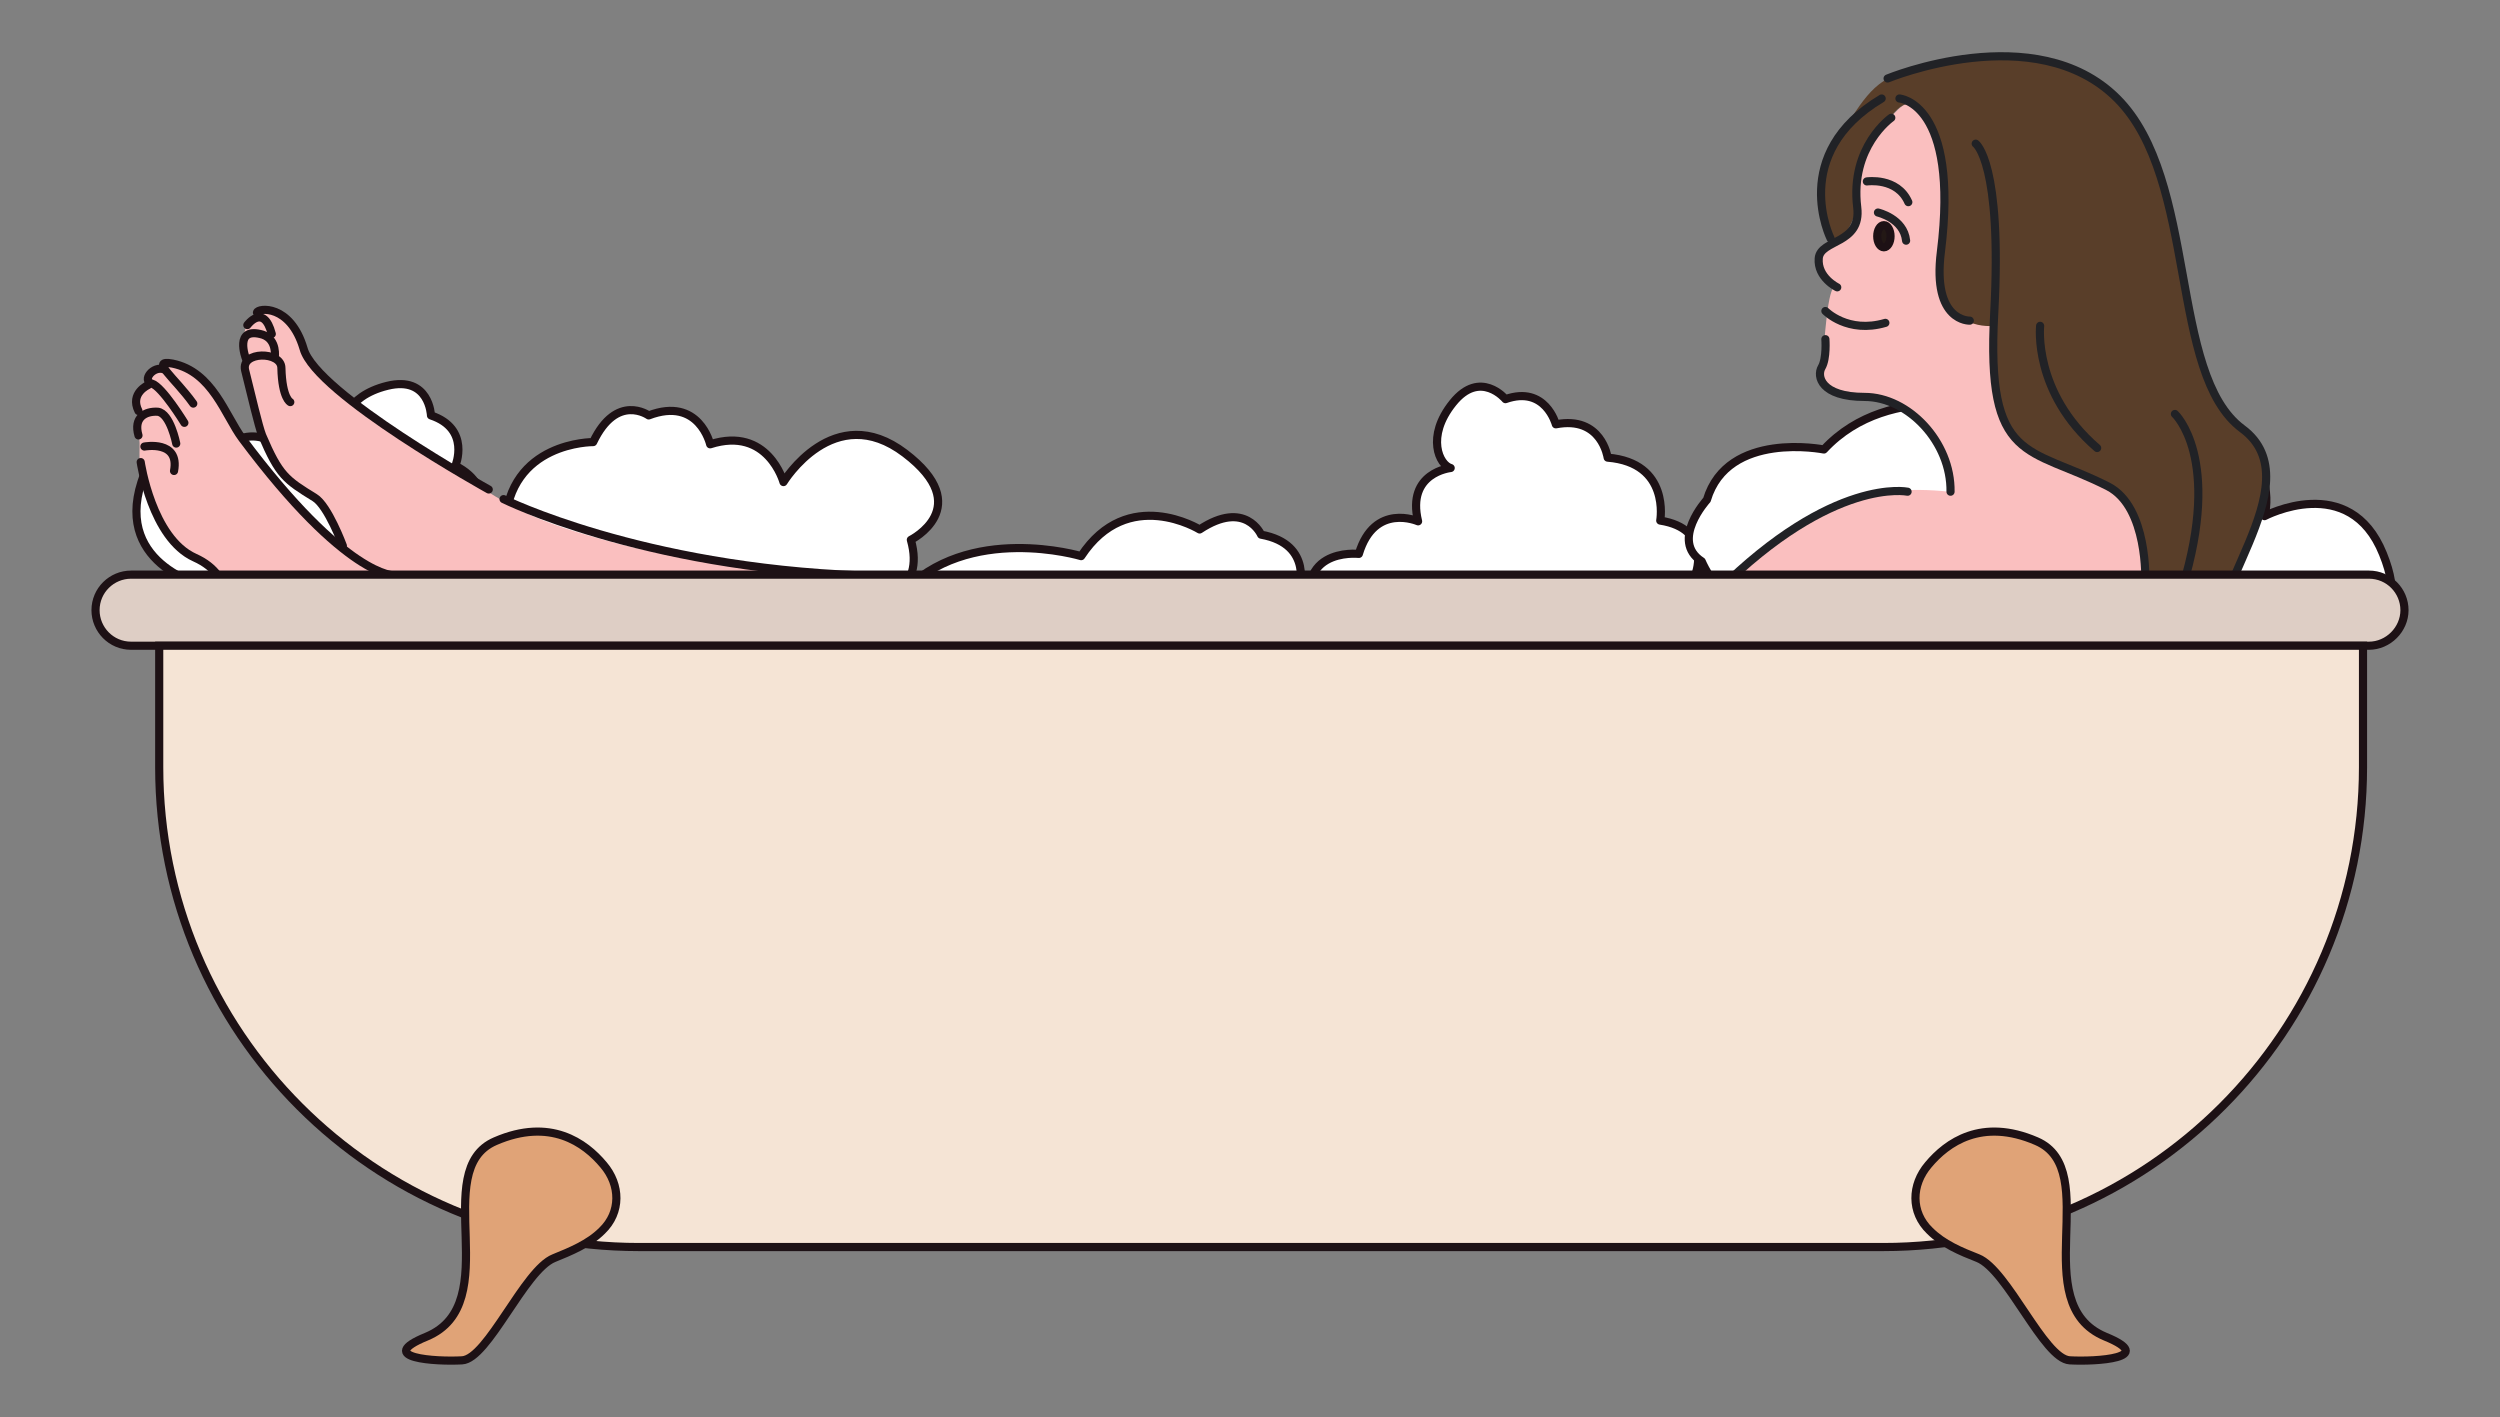 <?xml version="1.0" encoding="utf-8"?>
<!-- Generator: Adobe Illustrator 24.3.0, SVG Export Plug-In . SVG Version: 6.00 Build 0)  -->
<svg version="1.1" id="圖層_1" xmlns="http://www.w3.org/2000/svg" xmlns:xlink="http://www.w3.org/1999/xlink" x="0px" y="0px"
	 viewBox="0 0 337.6 191.4" style="enable-background:new 0 0 337.6 191.4;" xml:space="preserve">
<rect x="0" y="0" width="337.6" height="191.4" fill="#808080" stroke="none"/>
<style type="text/css">
	.st0{fill:#7D7F91;}
	.st1{fill:none;stroke:#575A6D;stroke-width:1.3;stroke-miterlimit:10;}
	.st2{fill:#F7F0EA;stroke:#575A6D;stroke-width:3;stroke-miterlimit:10;}
	.st3{opacity:0.4;fill:url(#SVGID_1_);}
	.st4{opacity:0.4;fill:url(#SVGID_2_);}
	.st5{fill:#FA5560;stroke:#FA5560;stroke-width:15;stroke-linecap:round;stroke-linejoin:round;stroke-miterlimit:10;}
	.st6{fill:#FEE48B;}
	.st7{fill:#FA5560;stroke:#FA5560;stroke-width:21.357;stroke-linecap:round;stroke-linejoin:round;stroke-miterlimit:10;}
	.st8{clip-path:url(#SVGID_4_);}
	.st9{fill:#E2C179;}
	.st10{clip-path:url(#SVGID_6_);}
	.st11{clip-path:url(#SVGID_8_);}
	.st12{clip-path:url(#SVGID_10_);}
	.st13{clip-path:url(#SVGID_12_);}
	.st14{clip-path:url(#SVGID_14_);}
	.st15{clip-path:url(#SVGID_16_);}
	.st16{fill:#FA5560;stroke:#E4463B;stroke-width:23.046;stroke-linecap:round;stroke-linejoin:round;stroke-miterlimit:10;}
	.st17{clip-path:url(#SVGID_18_);}
	.st18{clip-path:url(#SVGID_20_);}
	.st19{clip-path:url(#SVGID_22_);}
	.st20{clip-path:url(#SVGID_24_);}
	.st21{clip-path:url(#SVGID_26_);}
	.st22{clip-path:url(#SVGID_28_);}
	.st23{clip-path:url(#SVGID_30_);}
	.st24{fill:none;stroke:#575A6D;stroke-width:1.3;stroke-linecap:round;stroke-linejoin:round;stroke-miterlimit:10;}
	.st25{fill:none;stroke:#575A6D;stroke-width:1.618;stroke-miterlimit:10;}
	.st26{fill:none;stroke:#575A6D;stroke-width:2;stroke-miterlimit:10;}
	.st27{fill:#575A6D;}
	.st28{fill:#575A6D;stroke:#575A6D;stroke-width:1.3;stroke-linecap:round;stroke-linejoin:round;stroke-miterlimit:10;}
	.st29{fill:none;}
	.st30{clip-path:url(#SVGID_32_);}
	.st31{fill:none;stroke:#575A6D;stroke-width:1.634;stroke-miterlimit:10;}
	.st32{fill:#694C52;}
	.st33{clip-path:url(#SVGID_34_);}
	.st34{fill:none;stroke:#575A6D;stroke-width:0.7;stroke-linecap:round;stroke-linejoin:round;stroke-miterlimit:10;}
	.st35{fill:#FFFFFF;}
	.st36{fill:#E2E2E2;}
	.st37{fill:#F1C080;}
	.st38{fill:#F29B9A;}
	.st39{fill:none;stroke:#1D1115;stroke-width:1.3;stroke-linecap:round;stroke-linejoin:round;stroke-miterlimit:10;}
	.st40{fill:#F29B9A;stroke:#1D1115;stroke-width:1.3;stroke-linecap:round;stroke-linejoin:round;stroke-miterlimit:10;}
	.st41{fill:#82827E;stroke:#1D1115;stroke-width:1.3;stroke-linecap:round;stroke-linejoin:round;stroke-miterlimit:10;}
	.st42{fill:#232326;}
	.st43{fill:#C1B680;stroke:#575A6D;stroke-width:1.3;stroke-miterlimit:10;}
	.st44{fill:#FFE8D9;}
	.st45{fill:#DBD8D5;}
	.st46{fill:#F7F0EA;}
	.st47{fill:#313C36;}
	.st48{fill:#FBFBFD;}
	.st49{fill:#AF8C7E;}
	.st50{fill:#231815;stroke:#1D1115;stroke-width:2;stroke-linecap:round;stroke-linejoin:round;stroke-miterlimit:10;}
	.st51{fill:#ADA49E;}
	.st52{fill:#EDE3DD;}
	.st53{fill:#3B4941;}
	.st54{fill:#1D1115;}
	.st55{fill:#EAEAEA;stroke:#1D1115;stroke-width:0.521;stroke-linecap:round;stroke-linejoin:round;stroke-miterlimit:10;}
	.st56{fill:#4C4C4C;stroke:#1D1115;stroke-width:0.372;stroke-miterlimit:10;}
	.st57{fill:#C1C1C1;stroke:#1D1115;stroke-width:0.521;stroke-miterlimit:10;}
	.st58{fill:none;stroke:#1D1115;stroke-width:1.3;stroke-linecap:round;stroke-miterlimit:10;}
	.st59{fill:#FFE8D9;stroke:#1D1115;stroke-width:1.3;stroke-linecap:round;stroke-linejoin:round;stroke-miterlimit:10;}
	.st60{fill:#912424;}
	.st61{fill:#8F3E38;stroke:#1D1115;stroke-width:1.312;stroke-miterlimit:10;}
	.st62{clip-path:url(#SVGID_36_);fill:none;stroke:#575A6D;stroke-width:1.3;stroke-miterlimit:10;}
	.st63{clip-path:url(#SVGID_36_);fill:#7D7F91;}
	.st64{opacity:0.4;clip-path:url(#SVGID_36_);fill:url(#SVGID_37_);}
	
		.st65{clip-path:url(#SVGID_36_);fill:none;stroke:#575A6D;stroke-width:1.3;stroke-linecap:round;stroke-linejoin:round;stroke-miterlimit:10;}
	.st66{clip-path:url(#SVGID_36_);}
	
		.st67{clip-path:url(#SVGID_36_);fill:none;stroke:#1D1115;stroke-width:1.3;stroke-linecap:round;stroke-linejoin:round;stroke-miterlimit:10;}
	.st68{clip-path:url(#SVGID_36_);fill:none;}
	.st69{clip-path:url(#SVGID_36_);fill:none;stroke:#575A6D;stroke-width:1.634;stroke-miterlimit:10;}
	
		.st70{clip-path:url(#SVGID_36_);fill:#575A6D;stroke:#575A6D;stroke-width:1.3;stroke-linecap:round;stroke-linejoin:round;stroke-miterlimit:10;}
	.st71{fill:#FAC0BF;}
	.st72{fill:none;stroke:#1D1115;stroke-width:2;stroke-linecap:round;stroke-linejoin:round;stroke-miterlimit:10;}
	.st73{fill:#8E563B;}
	.st74{fill:#EC9898;stroke:#1D1115;stroke-width:2;stroke-linecap:round;stroke-linejoin:round;stroke-miterlimit:10;}
	.st75{fill:#F7F0EA;stroke:#1D1115;stroke-width:2;stroke-linecap:round;stroke-linejoin:round;stroke-miterlimit:10;}
	.st76{clip-path:url(#SVGID_36_);fill:#C1B680;stroke:#575A6D;stroke-width:1.3;stroke-miterlimit:10;}
	.st77{fill:#F7F7F7;stroke:#1D1115;stroke-width:2.183;stroke-linecap:round;stroke-linejoin:round;stroke-miterlimit:10;}
	.st78{fill:#FFFFFF;stroke:#1D1115;stroke-width:2.183;stroke-linecap:round;stroke-linejoin:round;stroke-miterlimit:10;}
	.st79{fill:none;stroke:#1D1115;stroke-width:2.779;stroke-linecap:round;stroke-linejoin:round;stroke-miterlimit:10;}
	.st80{fill:#8F3E38;stroke:#1D1115;stroke-width:2.183;stroke-miterlimit:10;}
	
		.st81{clip-path:url(#SVGID_36_);fill:none;stroke:#232326;stroke-width:1.3;stroke-linecap:round;stroke-linejoin:round;stroke-miterlimit:10;}
	.st82{fill:#606372;}
	.st83{fill:#575A6D;stroke:#575A6D;stroke-width:0.69;stroke-miterlimit:10;}
	.st84{fill:none;stroke:#575A6D;stroke-width:5;stroke-miterlimit:10;}
	.st85{clip-path:url(#SVGID_39_);}
	.st86{fill:#B24242;}
	.st87{clip-path:url(#SVGID_41_);}
	.st88{clip-path:url(#SVGID_43_);}
	.st89{clip-path:url(#SVGID_45_);}
	.st90{clip-path:url(#SVGID_47_);}
	.st91{clip-path:url(#SVGID_49_);}
	.st92{clip-path:url(#SVGID_51_);}
	.st93{clip-path:url(#SVGID_53_);}
	.st94{clip-path:url(#SVGID_55_);}
	.st95{clip-path:url(#SVGID_57_);}
	.st96{clip-path:url(#SVGID_59_);}
	.st97{fill:none;stroke:#575A6D;stroke-linecap:round;stroke-linejoin:round;stroke-miterlimit:10;}
	.st98{fill:none;stroke:#575A6D;stroke-width:1.634;stroke-linecap:round;stroke-linejoin:round;stroke-miterlimit:10;}
	.st99{fill:none;stroke:#575A6D;stroke-width:0.571;stroke-miterlimit:10;}
	.st100{fill:none;stroke:#575A6D;stroke-width:0.307;stroke-linecap:round;stroke-linejoin:round;stroke-miterlimit:10;}
	.st101{fill:none;stroke:#232326;stroke-width:1.3;stroke-linecap:round;stroke-linejoin:round;stroke-miterlimit:10;}
	.st102{fill:none;stroke:#575A6D;stroke-width:1.7;stroke-linecap:round;stroke-linejoin:round;stroke-miterlimit:10;}
	.st103{fill:none;stroke:#575A6D;stroke-width:1.798;stroke-miterlimit:10;}
	.st104{fill:none;stroke:#575A6D;stroke-width:1.798;stroke-linecap:round;stroke-linejoin:round;stroke-miterlimit:10;}
	.st105{fill:none;stroke:#575A6D;stroke-width:1.402;stroke-linecap:round;stroke-linejoin:round;stroke-miterlimit:10;}
	.st106{fill:none;stroke:#575A6D;stroke-width:1.4;stroke-linecap:round;stroke-linejoin:round;stroke-miterlimit:10;}
	.st107{fill:#948962;}
	.st108{fill:#99B4C9;}
	.st109{fill:#FFBC57;}
	.st110{fill:#FD8B8A;}
	.st111{fill:#F8EFEA;}
	.st112{fill:#E8AE56;}
	.st113{fill:#E7B383;}
	.st114{fill:#FFE6D0;}
	
		.st115{clip-path:url(#SVGID_101_);fill:none;stroke:#575A6D;stroke-width:1.299;stroke-linecap:round;stroke-linejoin:round;stroke-miterlimit:10;}
	
		.st116{clip-path:url(#SVGID_101_);fill:none;stroke:#575A6D;stroke-width:0.999;stroke-linecap:round;stroke-linejoin:round;stroke-miterlimit:10;}
	
		.st117{clip-path:url(#SVGID_103_);fill:none;stroke:#575A6D;stroke-width:1.299;stroke-linecap:round;stroke-linejoin:round;stroke-miterlimit:10;}
	
		.st118{clip-path:url(#SVGID_103_);fill:none;stroke:#575A6D;stroke-width:0.999;stroke-linecap:round;stroke-linejoin:round;stroke-miterlimit:10;}
	
		.st119{clip-path:url(#SVGID_105_);fill:none;stroke:#575A6D;stroke-width:1.299;stroke-linecap:round;stroke-linejoin:round;stroke-miterlimit:10;}
	
		.st120{clip-path:url(#SVGID_105_);fill:none;stroke:#575A6D;stroke-width:0.999;stroke-linecap:round;stroke-linejoin:round;stroke-miterlimit:10;}
	
		.st121{clip-path:url(#SVGID_107_);fill:none;stroke:#575A6D;stroke-width:1.299;stroke-linecap:round;stroke-linejoin:round;stroke-miterlimit:10;}
	
		.st122{clip-path:url(#SVGID_107_);fill:none;stroke:#575A6D;stroke-width:0.999;stroke-linecap:round;stroke-linejoin:round;stroke-miterlimit:10;}
	
		.st123{clip-path:url(#SVGID_109_);fill:none;stroke:#575A6D;stroke-width:1.299;stroke-linecap:round;stroke-linejoin:round;stroke-miterlimit:10;}
	
		.st124{clip-path:url(#SVGID_109_);fill:none;stroke:#575A6D;stroke-width:0.999;stroke-linecap:round;stroke-linejoin:round;stroke-miterlimit:10;}
	.st125{fill:none;stroke:#575A6D;stroke-width:0.999;stroke-linecap:round;stroke-linejoin:round;stroke-miterlimit:10;}
	.st126{fill:#828397;}
	.st127{fill:none;stroke:#575A6D;stroke-width:0.5;stroke-linecap:round;stroke-linejoin:round;stroke-miterlimit:10;}
	.st128{fill:none;stroke:#575A6D;stroke-width:0.404;stroke-miterlimit:10;}
	.st129{fill:none;stroke:#575A6D;stroke-width:0.404;stroke-linecap:round;stroke-linejoin:round;stroke-miterlimit:10;}
	.st130{fill:#F7F0EA;stroke:#575A6D;stroke-width:2.031;stroke-miterlimit:10;}
	.st131{fill:#7D7F91;stroke:#575A6D;stroke-width:2.6;stroke-linecap:round;stroke-linejoin:round;stroke-miterlimit:10;}
	.st132{fill:none;stroke:#575A6D;stroke-width:1.938;stroke-miterlimit:10;}
	.st133{clip-path:url(#SVGID_151_);}
	.st134{clip-path:url(#SVGID_153_);}
	.st135{clip-path:url(#SVGID_155_);}
	.st136{clip-path:url(#SVGID_157_);}
	.st137{fill:#E27960;}
	.st138{fill:#575A6D;stroke:#575A6D;stroke-width:1.264;stroke-miterlimit:10;}
	.st139{fill:none;stroke:#575A6D;stroke-width:1.264;stroke-miterlimit:10;}
	.st140{fill:#F7F0EA;stroke:#575A6D;stroke-width:2.613;stroke-miterlimit:10;}
	.st141{fill:none;stroke:#575A6D;stroke-width:8;stroke-miterlimit:10;}
	.st142{clip-path:url(#SVGID_159_);}
	.st143{clip-path:url(#SVGID_161_);}
	.st144{clip-path:url(#SVGID_163_);}
	.st145{clip-path:url(#SVGID_165_);}
	.st146{fill:none;stroke:#575A6D;stroke-width:2.493;stroke-miterlimit:10;}
	.st147{fill:#FDD485;}
	.st148{fill:#FBD0C6;}
	.st149{fill:#866359;}
	.st150{fill:none;stroke:#212226;stroke-width:1.984;stroke-linecap:round;stroke-linejoin:round;stroke-miterlimit:10;}
	.st151{fill:#EB9485;stroke:#212226;stroke-width:1.984;stroke-linecap:round;stroke-linejoin:round;stroke-miterlimit:10;}
	.st152{fill:#212226;stroke:#212226;stroke-width:1.984;stroke-linecap:round;stroke-linejoin:round;stroke-miterlimit:10;}
	.st153{clip-path:url(#SVGID_167_);}
	.st154{clip-path:url(#SVGID_169_);}
	.st155{clip-path:url(#SVGID_171_);}
	.st156{clip-path:url(#SVGID_173_);}
	.st157{fill:#53B777;}
	.st158{fill:#FBD3CC;}
	.st159{fill:#885E4D;}
	.st160{fill:none;stroke:#212226;stroke-width:1.176;stroke-linecap:round;stroke-linejoin:round;stroke-miterlimit:10;}
	.st161{fill:none;stroke:#212226;stroke-width:1.759;stroke-linecap:round;stroke-linejoin:round;stroke-miterlimit:10;}
	.st162{clip-path:url(#SVGID_175_);}
	.st163{clip-path:url(#SVGID_177_);}
	.st164{clip-path:url(#SVGID_179_);}
	.st165{clip-path:url(#SVGID_181_);}
	.st166{fill:#231815;stroke:#1D1115;stroke-width:2.032;stroke-linecap:round;stroke-linejoin:round;stroke-miterlimit:10;}
	.st167{fill:#C79E93;}
	.st168{fill:#FFDBA5;}
	.st169{fill:#C89F96;}
	.st170{fill:none;stroke:#1D1115;stroke-width:2.155;stroke-linecap:round;stroke-linejoin:round;stroke-miterlimit:10;}
	.st171{fill:#1D1115;stroke:#1D1115;stroke-width:2.155;stroke-linecap:round;stroke-linejoin:round;stroke-miterlimit:10;}
	.st172{fill:#7D7F91;stroke:#575A6D;stroke-width:1.611;stroke-linecap:round;stroke-linejoin:round;stroke-miterlimit:10;}
	.st173{clip-path:url(#SVGID_183_);}
	.st174{fill:#E27960;stroke:#575A6D;stroke-width:3;stroke-miterlimit:10;}
	.st175{fill:#575A6D;stroke:#575A6D;stroke-width:0.824;stroke-miterlimit:10;}
	.st176{fill:none;stroke:#575A6D;stroke-width:0.824;stroke-miterlimit:10;}
	.st177{fill:none;stroke:#212226;stroke-width:0.987;stroke-linecap:round;stroke-linejoin:round;stroke-miterlimit:10;}
	.st178{fill:#EB9485;stroke:#212226;stroke-width:0.987;stroke-linecap:round;stroke-linejoin:round;stroke-miterlimit:10;}
	.st179{fill:#212226;stroke:#212226;stroke-width:0.987;stroke-linecap:round;stroke-linejoin:round;stroke-miterlimit:10;}
	.st180{clip-path:url(#SVGID_185_);}
	.st181{clip-path:url(#SVGID_187_);}
	.st182{fill:#231815;stroke:#1D1115;stroke-width:1.18;stroke-linecap:round;stroke-linejoin:round;stroke-miterlimit:10;}
	.st183{fill:none;stroke:#212226;stroke-width:0.674;stroke-linecap:round;stroke-linejoin:round;stroke-miterlimit:10;}
	.st184{fill:none;stroke:#212226;stroke-width:1.008;stroke-linecap:round;stroke-linejoin:round;stroke-miterlimit:10;}
	.st185{fill:none;stroke:#1D1115;stroke-width:1.221;stroke-linecap:round;stroke-linejoin:round;stroke-miterlimit:10;}
	.st186{fill:#1D1115;stroke:#1D1115;stroke-width:1.221;stroke-linecap:round;stroke-linejoin:round;stroke-miterlimit:10;}
	.st187{fill:#63632C;}
	.st188{fill:#006358;}
	.st189{fill:#A3703C;}
	.st190{fill:#BCEE3B;}
	.st191{clip-path:url(#SVGID_189_);fill:#7A5233;}
	.st192{clip-path:url(#SVGID_189_);}
	.st193{fill:#54453C;}
	.st194{fill:#37312D;}
	.st195{fill:#0D474B;}
	.st196{fill:#00714B;}
	.st197{fill:#88E02C;}
	.st198{fill:#00A664;}
	.st199{fill:#55C117;}
	.st200{fill:none;stroke:#000000;stroke-width:1.3;stroke-miterlimit:10;}
	.st201{fill:#202345;}
	.st202{fill:#FABFBF;}
	.st203{fill:#FFFFFF;stroke:#1D1115;stroke-width:1.3;stroke-linecap:round;stroke-linejoin:round;stroke-miterlimit:10;}
	.st204{fill:#593E29;}
	.st205{fill:none;stroke:#212226;stroke-width:1.3;stroke-linecap:round;stroke-linejoin:round;stroke-miterlimit:10;}
	.st206{fill:#231815;stroke:#1D1115;stroke-width:1.3;stroke-linecap:round;stroke-linejoin:round;stroke-miterlimit:10;}
	.st207{fill:#DECEC5;stroke:#1D1115;stroke-width:2.253;stroke-miterlimit:10;}
	.st208{fill:#F5E4D5;stroke:#1D1115;stroke-width:2.253;stroke-miterlimit:10;}
	.st209{fill:#E0A377;stroke:#1D1115;stroke-width:2.253;stroke-miterlimit:10;}
	.st210{fill:#DECEC5;stroke:#1D1115;stroke-width:1.3;stroke-miterlimit:10;}
	.st211{fill:#F5E4D5;stroke:#1D1115;stroke-width:1.3;stroke-miterlimit:10;}
	.st212{fill:#E0A377;stroke:#1D1115;stroke-width:1.3;stroke-miterlimit:10;}
	.st213{fill:#FFFFFF;stroke:#1D1115;stroke-width:1.1;stroke-linecap:round;stroke-linejoin:round;stroke-miterlimit:10;}
	.st214{fill:none;stroke:#212226;stroke-width:1.1;stroke-linecap:round;stroke-linejoin:round;stroke-miterlimit:10;}
	.st215{fill:#231815;stroke:#1D1115;stroke-width:1.1;stroke-linecap:round;stroke-linejoin:round;stroke-miterlimit:10;}
	.st216{fill:none;stroke:#1D1115;stroke-width:1.1;stroke-linecap:round;stroke-linejoin:round;stroke-miterlimit:10;}
	.st217{fill:#DECEC5;stroke:#1D1115;stroke-width:1.1;stroke-miterlimit:10;}
	.st218{fill:#F5E4D5;stroke:#1D1115;stroke-width:1.1;stroke-miterlimit:10;}
	.st219{fill:#E0A377;stroke:#1D1115;stroke-width:1.1;stroke-miterlimit:10;}
</style>
<g>
	<path class="st213" d="M229,77.4c0,0,2.2-6-4.8-7.1c0,0,1.4-7.8-7.1-8.5c0,0-0.8-5.7-7-4.5c0,0-1.4-5.3-6.8-3.4
		c0,0-3.4-4.1-7.1,0.5s-1.8,8.4-0.3,8.8c0,0-6,0.6-4.4,7.2c0,0-5.9-2.6-8,4.4c0,0-9.8-1.1-5.7,10.2s15.8,5.7,15.8,5.7
		s-2.4,7.5,5.5,9.7c0,0-2.4,6.2,4.8,7.8c0,0,1.9,4.9,8.3,1.1c0,0,9.5,6.3,16.2-3c0,0,15.1,5.2,24.5-4.2c0,0,12.9,3.1,16-6.2
		c0,0,5.2-5.3,1.1-8.3c0,0-3.9-10.7-14.5-8.3c0,0-0.4-3.7-6.5-4.5c-6.2-0.7-8.9,1.2-8.9,1.8C239.8,77.2,236.9,72.2,229,77.4z"/>
	<path class="st213" d="M83.4,95.8c0,0,1.4,6.2,7.9,3.3c0,0,3.1,7.3,10.6,3.2c0,0,3.8,4.4,8.3-0.1c0,0,4.1,3.6,7.6-0.9
		c0,0,5.1,1.6,5.7-4.3c0.5-5.8-3.1-8-4.5-7.6c0,0,4.7-3.8-0.3-8.4c0,0,6.3-1,4.3-8.1c0,0,8.8-4.4-0.8-11.7s-16.4,3.9-16.4,3.9
		s-2.1-7.6-9.9-5.1c0,0-1.5-6.5-8.3-3.9c0,0-4.3-3.1-7.5,3.6c0,0-11.4-0.1-11.9,11.3c0,0-15.4,3.9-18.2,16.9c0,0-12.5,4.5-10,14
		c0,0-1.4,7.2,3.6,7.5c0,0,9.2,6.8,16.6-1c0,0,2.3,2.9,7.9,0.2s6.8-5.8,6.5-6.3C74.4,101.8,79.6,104.4,83.4,95.8z"/>
	<path class="st213" d="M146.2,103.7c0,0-2,6.1,5.1,7c0,0-1.1,7.8,7.4,8.2c0,0,1,5.7,7.2,4.2c0,0,1.6,5.2,7,3.1c0,0,3.6,4,7.1-0.7
		s1.5-8.4,0-8.8c0,0,6-0.9,4.1-7.3c0,0,6,2.4,7.8-4.7c0,0,9.8,0.7,5.3-10.4c-4.5-11.2-16-5.1-16-5.1s2.1-7.6-5.8-9.4
		c0,0,2.1-6.3-5.1-7.6c0,0-2.1-4.8-8.3-0.7c0,0-9.7-6-16,3.6c0,0-15.3-4.6-24.3,5.1c0,0-13-2.6-15.8,6.8c0,0-5,5.5-0.7,8.3
		c0,0,4.3,10.6,14.8,7.7c0,0,0.5,3.7,6.7,4.2c6.2,0.5,8.8-1.5,8.8-2.1S138.5,109.2,146.2,103.7z"/>
	<path class="st213" d="M270.8,84.2c0,0-2,6.1,5.1,7c0,0-1.1,7.8,7.4,8.2c0,0,1,5.7,7.2,4.2c0,0,1.6,5.2,7,3.1c0,0,3.6,4,7.1-0.7
		c3.5-4.7,1.5-8.4,0-8.8c0,0,6-0.9,4.1-7.3c0,0,6,2.4,7.8-4.7c0,0,9.8,0.7,5.3-10.4c-4.5-11.2-16-5.1-16-5.1s2.1-7.6-5.8-9.4
		c0,0,2.1-6.3-5.1-7.6c0,0-2.1-4.8-8.3-0.7c0,0-9.7-6-16,3.6c0,0-15.3-4.6-24.3,5.1c0,0-13-2.6-15.8,6.8c0,0-5,5.5-0.7,8.3
		c0,0,4.3,10.6,14.8,7.7c0,0,0.5,3.7,6.7,4.2c6.2,0.5,8.8-1.5,8.8-2.1S263.1,89.7,270.8,84.2z"/>
	<path class="st213" d="M64.3,90.5c0,0,5.4-3.4,0.5-8.6c0,0,5.9-5.3-0.5-11.1c0,0,2.9-5-2.8-7.9c0,0,2.1-5-3.3-6.8
		c0,0-0.2-5.4-5.9-4c-5.7,1.4-6.6,5.5-5.6,6.8c0,0-5.1-3.2-7.8,3c0,0-3.1-5.6-9-1.4c0,0-7.1-6.9-10.8,4.6s9,14.2,9,14.2
		s-6.5,4.5-1.6,11c0,0-5.7,3.5-0.9,9.1c0,0-1.5,5.1,5.9,5.9c0,0,3.6,10.8,14.6,7.5c0,0,8.8,13.3,21.9,11.7c0,0,8.3,10.4,16.5,4.9
		c0,0,7.3-1,5.9-5.9c0,0,3.4-10.9-6.4-15.4c0,0,2-3.2-2.4-7.5c-4.4-4.4-7.7-4.5-8.1-4S73.7,91.3,64.3,90.5z"/>
	<g>
		<path class="st202" d="M258.3,14c2,1.2,3.9,5.8,4,8.7c0.2,2.9,0.1,7.7-0.1,9.8c-0.2,2.1-1.5,9.4,3.7,10.8c5.2,1.3,3.5,0.9,3.5,0.9
			s-0.8,7.6,0.5,10.7c1.4,3.2,2.2,6.3,12.7,9.7c0,0,7.7,1.5,7,13.8c0,0,10.1,12.2,16.4,13.9c6.3,1.8-10.5,17.2-10.5,17.2l-97.2-0.9
			l0.7-18.1c0,0,11.6,1.1,13.9,1c2.4-0.1,10.1-2.4,15-8c4.9-5.7,16.9-13.8,17.7-14.2c0.8-0.4,6.7-4.1,17.6-2.9
			c0,0-0.7-10.9-8.1-12.1l-3.8-0.7l-4.4-1l-1.3-1.1c0,0,0.4-2.2,0.6-2.9c0-0.1,0-0.2,0-0.3c0.1-1.3,0.6-10.2,1.7-9.5l-2.1-1.9
			c0,0-1.4-3.2,1.5-4.1c3-0.8,3.1-2.6,3.1-2.6l0.3-5l0.3-3.1C251.2,22.1,256.3,12.8,258.3,14z"/>
		<path class="st204" d="M247.4,32.5c0,0-3.4-8,0.3-13.2s4.8-8.4,9.8-9.7s12.7-2.9,17.2-1.8s12.8,2.7,16.9,15.3
			c4.1,12.5,4.7,21.6,4.7,21.6s2.1,11.3,7.4,13.9s-0.4,15.6-1.1,17.1c-0.7,1.6-3.1,6.3-2.9,9c0.2,2.7,6.4,7.4,7,7.6
			c0.6,0.2-7-0.7-10.1-3.3s-6.7-7.1-6.9-10.6c-0.2-3.5-0.8-7.8-1.8-9.3c-1-1.6-3.5-4.6-8.6-5.9s-8.2-4.7-8.9-7.1
			c-0.7-2.4-1.2-12.1-1.2-12.1s-6.6,0.9-7.3-7.2l0.5-6.1l0.1-5.8c0,0-0.8-7.4-2.5-9.2c-1.7-1.7-2.5-2.9-5.1,0.6
			c-2.7,3.5-3.6,5.5-3.6,5.5s-0.6,4.3-0.6,5.8c0.1,1.5-1.7,4.8-2.7,4.9C247.1,32.7,247.4,32.5,247.4,32.5z"/>
		<path class="st214" d="M247.2,32.2c0,0-5.7-11.4,6.9-18.9"/>
		<path class="st214" d="M254.9,10.6c0,0,20-8.3,31,2.7s6.9,37.2,16.9,44.6s-6.9,24-2.2,29.2c4.7,5.2,6.2,5.2,6.2,5.2"/>
		<path class="st214" d="M266.8,19.4c0,0,3.6,2.5,2.5,22.9c-1.1,20.4,4.6,17.9,15.4,23.4c5.4,2.8,5,12.8,5,12.8"/>
		<path class="st214" d="M275.5,44c0,0-1,9,7.7,16.5"/>
		<path class="st214" d="M293.7,55.9c0,0,6.4,5.9,1,23.5c-2.6,8.4,2.7,10.1,2.7,10.1"/>
		<path class="st214" d="M256.5,13.3c0,0,8.1,0.6,5.6,20.7c-1.2,9.5,3.9,9.3,3.9,9.3"/>
		<path class="st214" d="M255.4,15.9c0,0-5.6,3.9-4.6,12.1c0.6,5-5,4.3-5.2,6.9c-0.2,2.6,2.5,3.9,2.5,3.9"/>
		<path class="st214" d="M246.5,45.8c0,0,0.2,2.6-0.5,3.8s-0.1,4,5.8,4c5.9,0,11.7,6.1,11.6,12.8"/>
		<path class="st214" d="M246.5,42c0,0,3,3.1,8.1,1.6"/>
		<path class="st214" d="M257.6,66.4c0,0-10-2.1-25.6,13.4s-19.9,11.3-19.9,11.3"/>
		<path class="st214" d="M252.1,24.5c0,0,4.1-0.6,5.6,2.8"/>
		<path class="st214" d="M253.6,28.7c0,0,3.5,0.8,3.8,3.8"/>
		<g>
			<ellipse class="st215" cx="254.4" cy="31.9" rx="0.9" ry="1.5"/>
		</g>
		<g>
			<path class="st202" d="M30.5,55.6c0,0-4.2-8.1-8.9-5.8c0,0-1.6,0.6-1.6,2.2c0,0-2.4,1.6-1,4.1c0,0-0.8,1.8-0.3,2.8
				c0.4,0.9-0.2,3.2,0.5,5.4c0.8,2.2,2.7,7.3,4,8.7c1.3,1.3,5.4,3.9,5.4,3.9l2.2,3.3c0,0,3.5,9.4,7.2,12.4c0,0,3.9,6.5,11.1,1.4
				c0,0,4.4-4,6.8-3.2c2.4,0.8,20.8,5.6,24.3,6.3s25.5,3.7,30.1,1.8c4.6-1.9,4.4-20.9,4.4-20.9s-19.2-1.4-31.3-4.6
				c-12.1-3.2-14-4.8-20.9-9.1c-6.9-4.3-15.6-9.8-18.2-12.6c-2.5-2.8-3.6-5.2-3.6-5.2S38,40.5,35,41.8l-0.6,1.2c0,0-1.7,0.1-1.5,4
				c0.2,3.9,1,5.8,1,5.8l1.9,6.5l2.9,5l3.9,2.7c0,0,3.7,5,3.8,6.5c0,1.5-3-2-3-2l-5.7-6.1l-6.5-8.8L30.5,55.6z"/>
			<g>
				<path class="st216" d="M53.3,77.7c0,0-6.5,0.4-20.6-18.5c-2.3-3.1-4-9-9.4-10.1c-3.2-0.6,0.3,1.9,2.8,5.4"/>
				<path class="st216" d="M24.9,57.1c0,0-3-4.9-4.4-5.3s0.2-2.5,1.7-1.9"/>
				<path class="st216" d="M23.8,59.9c0,0-0.8-4.1-2.5-4.3c-1.7-0.1-3.3,0.8-2.6,3.2"/>
				<path class="st216" d="M20,52c0,0-2.5,1.1-1.3,3.5"/>
				<path class="st216" d="M19.5,60.3c0,0,4.8-0.9,4,3.3"/>
				<path class="st216" d="M19,62.4c0,0,1.5,10.3,7.3,12.9s3.8,7.7,9.7,14.9c5.1,6.2,8.3,8.1,15.4,1.5"/>
				<path class="st216" d="M54.6,90.2c0,0,47,16.1,64.8,5.3c9.9-6,10.5-2,10.5-2"/>
				<path class="st216" d="M56.5,78.1c0,0,31.3,6.7,40.9,5s31.4,2.8,34.4,3.9"/>
				<path class="st216" d="M66,66.1c0,0-23.3-12.9-25-19c-1.8-6.1-6.2-5.5-6.3-4.9"/>
				<path class="st216" d="M33.4,43.9c0,0,2.2-3,3.3,1.2"/>
				<path class="st216" d="M33.2,48.4c0,0-1.7-4.4,2.3-3.2c2,0.7,1.6,3.1,1.6,3.1"/>
				<path class="st216" d="M39.2,54.3c0,0-1.1-0.5-1.2-4.6c0-2.3-5.5-2.3-4.9,0.3c0.9,3.6,1.8,7.5,2.3,8.8c2.3,5.4,3.2,6,7.1,8.4
					c1.8,1.1,3.8,6.5,3.8,6.5"/>
				<path class="st216" d="M71.3,82.2c0,0,15,0.5,28.6,6.2s23.7,2.5,23.7,2.5"/>
				<path class="st216" d="M68,67.4c0,0,18.5,9.2,48.3,10.3"/>
			</g>
		</g>
		<g>
			<path class="st217" d="M319.9,87.2H17.7c-2.7,0-4.8-2.2-4.8-4.8v0c0-2.7,2.2-4.8,4.8-4.8h302.2c2.7,0,4.8,2.2,4.8,4.8v0
				C324.7,85,322.5,87.2,319.9,87.2z"/>
			<path class="st218" d="M254.3,168.4h-168c-35.8,0-64.8-29-64.8-64.8V87.2h297.6v16.4C319.1,139.3,290.1,168.4,254.3,168.4z"/>
			<path class="st219" d="M260.6,166.2c-2.6-2.5-2.5-6.2-0.2-8.9c2.5-3,7.2-6.4,14.6-3.2c9.1,3.9-1.5,21.9,9.3,26.4
				c7.1,2.9-1.3,3.4-4.8,3.2s-8.4-12.2-12.4-13.8C264.8,169,262.4,168,260.6,166.2z"/>
			<path class="st219" d="M81.3,166.2c2.6-2.5,2.5-6.2,0.2-8.9c-2.5-3-7.2-6.4-14.6-3.2c-9.1,3.9,1.5,21.9-9.3,26.4
				c-7.1,2.9,1.3,3.4,4.8,3.2s8.4-12.2,12.4-13.8C77,169,79.5,168,81.3,166.2z"/>
		</g>
	</g>
</g>
</svg>
